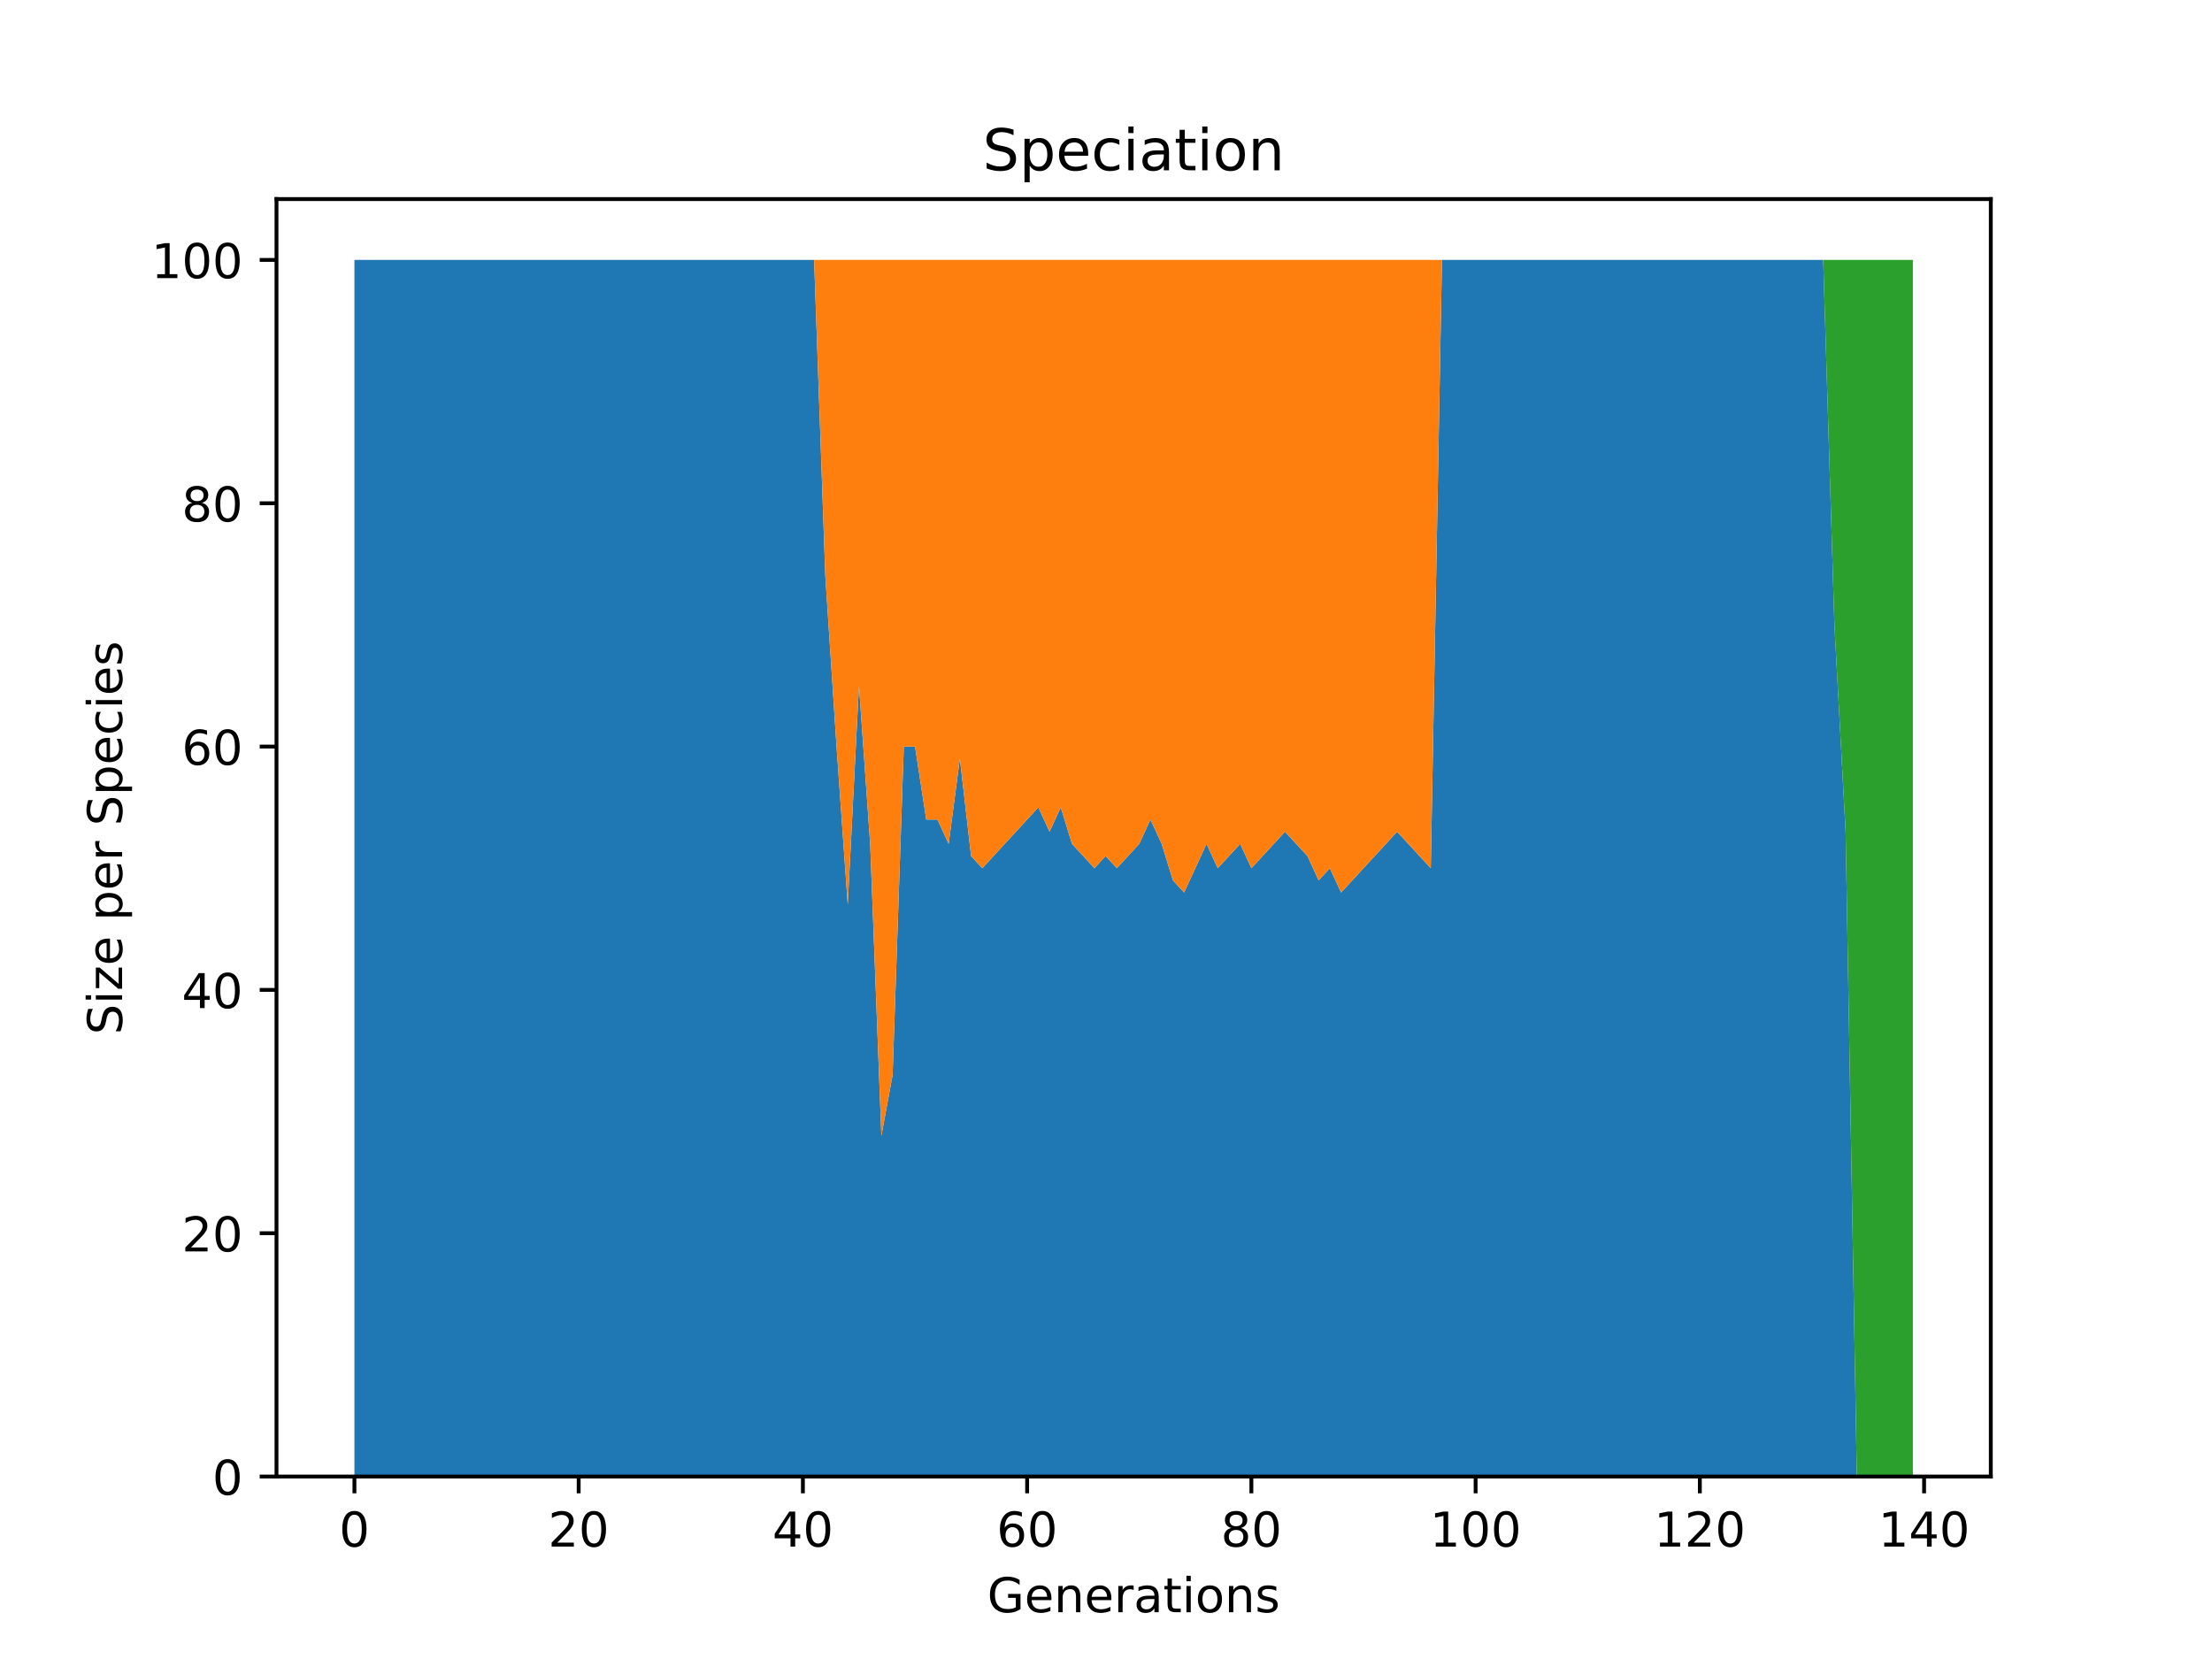 <?xml version="1.0" encoding="utf-8" standalone="no"?>
<!DOCTYPE svg PUBLIC "-//W3C//DTD SVG 1.1//EN"
  "http://www.w3.org/Graphics/SVG/1.1/DTD/svg11.dtd">
<!-- Created with matplotlib (https://matplotlib.org/) -->
<svg height="345.6pt" version="1.1" viewBox="0 0 460.8 345.6" width="460.8pt" xmlns="http://www.w3.org/2000/svg" xmlns:xlink="http://www.w3.org/1999/xlink">
 <defs>
  <style type="text/css">*{stroke-linecap:butt;stroke-linejoin:round;}</style>
 </defs>
 <g id="figure_1">
  <g id="patch_1">
   <path d="M 0 345.6 
L 460.8 345.6 
L 460.8 0 
L 0 0 
z
" style="fill:#ffffff;"/>
  </g>
  <g id="axes_1">
   <g id="patch_2">
    <path d="M 57.6 307.584 
L 414.72 307.584 
L 414.72 41.472 
L 57.6 41.472 
z
" style="fill:#ffffff;"/>
   </g>
   <g id="PolyCollection_1">
    <path clip-path="url(#pb168c8c540)" d="M 73.833 54.144 
L 73.833 307.584 
L 76.168 307.584 
L 78.504 307.584 
L 80.84 307.584 
L 83.175 307.584 
L 85.511 307.584 
L 87.847 307.584 
L 90.182 307.584 
L 92.518 307.584 
L 94.854 307.584 
L 97.189 307.584 
L 99.525 307.584 
L 101.86 307.584 
L 104.196 307.584 
L 106.532 307.584 
L 108.867 307.584 
L 111.203 307.584 
L 113.539 307.584 
L 115.874 307.584 
L 118.21 307.584 
L 120.546 307.584 
L 122.881 307.584 
L 125.217 307.584 
L 127.553 307.584 
L 129.888 307.584 
L 132.224 307.584 
L 134.559 307.584 
L 136.895 307.584 
L 139.231 307.584 
L 141.566 307.584 
L 143.902 307.584 
L 146.238 307.584 
L 148.573 307.584 
L 150.909 307.584 
L 153.245 307.584 
L 155.58 307.584 
L 157.916 307.584 
L 160.252 307.584 
L 162.587 307.584 
L 164.923 307.584 
L 167.258 307.584 
L 169.594 307.584 
L 171.93 307.584 
L 174.265 307.584 
L 176.601 307.584 
L 178.937 307.584 
L 181.272 307.584 
L 183.608 307.584 
L 185.944 307.584 
L 188.279 307.584 
L 190.615 307.584 
L 192.951 307.584 
L 195.286 307.584 
L 197.622 307.584 
L 199.958 307.584 
L 202.293 307.584 
L 204.629 307.584 
L 206.964 307.584 
L 209.3 307.584 
L 211.636 307.584 
L 213.971 307.584 
L 216.307 307.584 
L 218.643 307.584 
L 220.978 307.584 
L 223.314 307.584 
L 225.65 307.584 
L 227.985 307.584 
L 230.321 307.584 
L 232.657 307.584 
L 234.992 307.584 
L 237.328 307.584 
L 239.663 307.584 
L 241.999 307.584 
L 244.335 307.584 
L 246.67 307.584 
L 249.006 307.584 
L 251.342 307.584 
L 253.677 307.584 
L 256.013 307.584 
L 258.349 307.584 
L 260.684 307.584 
L 263.02 307.584 
L 265.356 307.584 
L 267.691 307.584 
L 270.027 307.584 
L 272.362 307.584 
L 274.698 307.584 
L 277.034 307.584 
L 279.369 307.584 
L 281.705 307.584 
L 284.041 307.584 
L 286.376 307.584 
L 288.712 307.584 
L 291.048 307.584 
L 293.383 307.584 
L 295.719 307.584 
L 298.055 307.584 
L 300.39 307.584 
L 302.726 307.584 
L 305.062 307.584 
L 307.397 307.584 
L 309.733 307.584 
L 312.068 307.584 
L 314.404 307.584 
L 316.74 307.584 
L 319.075 307.584 
L 321.411 307.584 
L 323.747 307.584 
L 326.082 307.584 
L 328.418 307.584 
L 330.754 307.584 
L 333.089 307.584 
L 335.425 307.584 
L 337.761 307.584 
L 340.096 307.584 
L 342.432 307.584 
L 344.767 307.584 
L 347.103 307.584 
L 349.439 307.584 
L 351.774 307.584 
L 354.11 307.584 
L 356.446 307.584 
L 358.781 307.584 
L 361.117 307.584 
L 363.453 307.584 
L 365.788 307.584 
L 368.124 307.584 
L 370.46 307.584 
L 372.795 307.584 
L 375.131 307.584 
L 377.466 307.584 
L 379.802 307.584 
L 382.138 307.584 
L 384.473 307.584 
L 386.809 307.584 
L 389.145 307.584 
L 391.48 307.584 
L 393.816 307.584 
L 396.152 307.584 
L 398.487 307.584 
L 398.487 307.584 
L 398.487 307.584 
L 396.152 307.584 
L 393.816 307.584 
L 391.48 307.584 
L 389.145 307.584 
L 386.809 307.584 
L 384.473 173.261 
L 382.138 130.176 
L 379.802 54.144 
L 377.466 54.144 
L 375.131 54.144 
L 372.795 54.144 
L 370.46 54.144 
L 368.124 54.144 
L 365.788 54.144 
L 363.453 54.144 
L 361.117 54.144 
L 358.781 54.144 
L 356.446 54.144 
L 354.11 54.144 
L 351.774 54.144 
L 349.439 54.144 
L 347.103 54.144 
L 344.767 54.144 
L 342.432 54.144 
L 340.096 54.144 
L 337.761 54.144 
L 335.425 54.144 
L 333.089 54.144 
L 330.754 54.144 
L 328.418 54.144 
L 326.082 54.144 
L 323.747 54.144 
L 321.411 54.144 
L 319.075 54.144 
L 316.74 54.144 
L 314.404 54.144 
L 312.068 54.144 
L 309.733 54.144 
L 307.397 54.144 
L 305.062 54.144 
L 302.726 54.144 
L 300.39 54.144 
L 298.055 180.864 
L 295.719 178.33 
L 293.383 175.795 
L 291.048 173.261 
L 288.712 175.795 
L 286.376 178.33 
L 284.041 180.864 
L 281.705 183.398 
L 279.369 185.933 
L 277.034 180.864 
L 274.698 183.398 
L 272.362 178.33 
L 270.027 175.795 
L 267.691 173.261 
L 265.356 175.795 
L 263.02 178.33 
L 260.684 180.864 
L 258.349 175.795 
L 256.013 178.33 
L 253.677 180.864 
L 251.342 175.795 
L 249.006 180.864 
L 246.67 185.933 
L 244.335 183.398 
L 241.999 175.795 
L 239.663 170.726 
L 237.328 175.795 
L 234.992 178.33 
L 232.657 180.864 
L 230.321 178.33 
L 227.985 180.864 
L 225.65 178.33 
L 223.314 175.795 
L 220.978 168.192 
L 218.643 173.261 
L 216.307 168.192 
L 213.971 170.726 
L 211.636 173.261 
L 209.3 175.795 
L 206.964 178.33 
L 204.629 180.864 
L 202.293 178.33 
L 199.958 158.054 
L 197.622 175.795 
L 195.286 170.726 
L 192.951 170.726 
L 190.615 155.52 
L 188.279 155.52 
L 185.944 223.949 
L 183.608 236.621 
L 181.272 175.795 
L 178.937 142.848 
L 176.601 188.467 
L 174.265 155.52 
L 171.93 120.038 
L 169.594 54.144 
L 167.258 54.144 
L 164.923 54.144 
L 162.587 54.144 
L 160.252 54.144 
L 157.916 54.144 
L 155.58 54.144 
L 153.245 54.144 
L 150.909 54.144 
L 148.573 54.144 
L 146.238 54.144 
L 143.902 54.144 
L 141.566 54.144 
L 139.231 54.144 
L 136.895 54.144 
L 134.559 54.144 
L 132.224 54.144 
L 129.888 54.144 
L 127.553 54.144 
L 125.217 54.144 
L 122.881 54.144 
L 120.546 54.144 
L 118.21 54.144 
L 115.874 54.144 
L 113.539 54.144 
L 111.203 54.144 
L 108.867 54.144 
L 106.532 54.144 
L 104.196 54.144 
L 101.86 54.144 
L 99.525 54.144 
L 97.189 54.144 
L 94.854 54.144 
L 92.518 54.144 
L 90.182 54.144 
L 87.847 54.144 
L 85.511 54.144 
L 83.175 54.144 
L 80.84 54.144 
L 78.504 54.144 
L 76.168 54.144 
L 73.833 54.144 
z
" style="fill:#1f77b4;"/>
   </g>
   <g id="PolyCollection_2">
    <path clip-path="url(#pb168c8c540)" d="M 73.833 54.144 
L 73.833 54.144 
L 76.168 54.144 
L 78.504 54.144 
L 80.84 54.144 
L 83.175 54.144 
L 85.511 54.144 
L 87.847 54.144 
L 90.182 54.144 
L 92.518 54.144 
L 94.854 54.144 
L 97.189 54.144 
L 99.525 54.144 
L 101.86 54.144 
L 104.196 54.144 
L 106.532 54.144 
L 108.867 54.144 
L 111.203 54.144 
L 113.539 54.144 
L 115.874 54.144 
L 118.21 54.144 
L 120.546 54.144 
L 122.881 54.144 
L 125.217 54.144 
L 127.553 54.144 
L 129.888 54.144 
L 132.224 54.144 
L 134.559 54.144 
L 136.895 54.144 
L 139.231 54.144 
L 141.566 54.144 
L 143.902 54.144 
L 146.238 54.144 
L 148.573 54.144 
L 150.909 54.144 
L 153.245 54.144 
L 155.58 54.144 
L 157.916 54.144 
L 160.252 54.144 
L 162.587 54.144 
L 164.923 54.144 
L 167.258 54.144 
L 169.594 54.144 
L 171.93 120.038 
L 174.265 155.52 
L 176.601 188.467 
L 178.937 142.848 
L 181.272 175.795 
L 183.608 236.621 
L 185.944 223.949 
L 188.279 155.52 
L 190.615 155.52 
L 192.951 170.726 
L 195.286 170.726 
L 197.622 175.795 
L 199.958 158.054 
L 202.293 178.33 
L 204.629 180.864 
L 206.964 178.33 
L 209.3 175.795 
L 211.636 173.261 
L 213.971 170.726 
L 216.307 168.192 
L 218.643 173.261 
L 220.978 168.192 
L 223.314 175.795 
L 225.65 178.33 
L 227.985 180.864 
L 230.321 178.33 
L 232.657 180.864 
L 234.992 178.33 
L 237.328 175.795 
L 239.663 170.726 
L 241.999 175.795 
L 244.335 183.398 
L 246.67 185.933 
L 249.006 180.864 
L 251.342 175.795 
L 253.677 180.864 
L 256.013 178.33 
L 258.349 175.795 
L 260.684 180.864 
L 263.02 178.33 
L 265.356 175.795 
L 267.691 173.261 
L 270.027 175.795 
L 272.362 178.33 
L 274.698 183.398 
L 277.034 180.864 
L 279.369 185.933 
L 281.705 183.398 
L 284.041 180.864 
L 286.376 178.33 
L 288.712 175.795 
L 291.048 173.261 
L 293.383 175.795 
L 295.719 178.33 
L 298.055 180.864 
L 300.39 54.144 
L 302.726 54.144 
L 305.062 54.144 
L 307.397 54.144 
L 309.733 54.144 
L 312.068 54.144 
L 314.404 54.144 
L 316.74 54.144 
L 319.075 54.144 
L 321.411 54.144 
L 323.747 54.144 
L 326.082 54.144 
L 328.418 54.144 
L 330.754 54.144 
L 333.089 54.144 
L 335.425 54.144 
L 337.761 54.144 
L 340.096 54.144 
L 342.432 54.144 
L 344.767 54.144 
L 347.103 54.144 
L 349.439 54.144 
L 351.774 54.144 
L 354.11 54.144 
L 356.446 54.144 
L 358.781 54.144 
L 361.117 54.144 
L 363.453 54.144 
L 365.788 54.144 
L 368.124 54.144 
L 370.46 54.144 
L 372.795 54.144 
L 375.131 54.144 
L 377.466 54.144 
L 379.802 54.144 
L 382.138 130.176 
L 384.473 173.261 
L 386.809 307.584 
L 389.145 307.584 
L 391.48 307.584 
L 393.816 307.584 
L 396.152 307.584 
L 398.487 307.584 
L 398.487 307.584 
L 398.487 307.584 
L 396.152 307.584 
L 393.816 307.584 
L 391.48 307.584 
L 389.145 307.584 
L 386.809 307.584 
L 384.473 173.261 
L 382.138 130.176 
L 379.802 54.144 
L 377.466 54.144 
L 375.131 54.144 
L 372.795 54.144 
L 370.46 54.144 
L 368.124 54.144 
L 365.788 54.144 
L 363.453 54.144 
L 361.117 54.144 
L 358.781 54.144 
L 356.446 54.144 
L 354.11 54.144 
L 351.774 54.144 
L 349.439 54.144 
L 347.103 54.144 
L 344.767 54.144 
L 342.432 54.144 
L 340.096 54.144 
L 337.761 54.144 
L 335.425 54.144 
L 333.089 54.144 
L 330.754 54.144 
L 328.418 54.144 
L 326.082 54.144 
L 323.747 54.144 
L 321.411 54.144 
L 319.075 54.144 
L 316.74 54.144 
L 314.404 54.144 
L 312.068 54.144 
L 309.733 54.144 
L 307.397 54.144 
L 305.062 54.144 
L 302.726 54.144 
L 300.39 54.144 
L 298.055 54.144 
L 295.719 54.144 
L 293.383 54.144 
L 291.048 54.144 
L 288.712 54.144 
L 286.376 54.144 
L 284.041 54.144 
L 281.705 54.144 
L 279.369 54.144 
L 277.034 54.144 
L 274.698 54.144 
L 272.362 54.144 
L 270.027 54.144 
L 267.691 54.144 
L 265.356 54.144 
L 263.02 54.144 
L 260.684 54.144 
L 258.349 54.144 
L 256.013 54.144 
L 253.677 54.144 
L 251.342 54.144 
L 249.006 54.144 
L 246.67 54.144 
L 244.335 54.144 
L 241.999 54.144 
L 239.663 54.144 
L 237.328 54.144 
L 234.992 54.144 
L 232.657 54.144 
L 230.321 54.144 
L 227.985 54.144 
L 225.65 54.144 
L 223.314 54.144 
L 220.978 54.144 
L 218.643 54.144 
L 216.307 54.144 
L 213.971 54.144 
L 211.636 54.144 
L 209.3 54.144 
L 206.964 54.144 
L 204.629 54.144 
L 202.293 54.144 
L 199.958 54.144 
L 197.622 54.144 
L 195.286 54.144 
L 192.951 54.144 
L 190.615 54.144 
L 188.279 54.144 
L 185.944 54.144 
L 183.608 54.144 
L 181.272 54.144 
L 178.937 54.144 
L 176.601 54.144 
L 174.265 54.144 
L 171.93 54.144 
L 169.594 54.144 
L 167.258 54.144 
L 164.923 54.144 
L 162.587 54.144 
L 160.252 54.144 
L 157.916 54.144 
L 155.58 54.144 
L 153.245 54.144 
L 150.909 54.144 
L 148.573 54.144 
L 146.238 54.144 
L 143.902 54.144 
L 141.566 54.144 
L 139.231 54.144 
L 136.895 54.144 
L 134.559 54.144 
L 132.224 54.144 
L 129.888 54.144 
L 127.553 54.144 
L 125.217 54.144 
L 122.881 54.144 
L 120.546 54.144 
L 118.21 54.144 
L 115.874 54.144 
L 113.539 54.144 
L 111.203 54.144 
L 108.867 54.144 
L 106.532 54.144 
L 104.196 54.144 
L 101.86 54.144 
L 99.525 54.144 
L 97.189 54.144 
L 94.854 54.144 
L 92.518 54.144 
L 90.182 54.144 
L 87.847 54.144 
L 85.511 54.144 
L 83.175 54.144 
L 80.84 54.144 
L 78.504 54.144 
L 76.168 54.144 
L 73.833 54.144 
z
" style="fill:#ff7f0e;"/>
   </g>
   <g id="PolyCollection_3">
    <path clip-path="url(#pb168c8c540)" d="M 73.833 54.144 
L 73.833 54.144 
L 76.168 54.144 
L 78.504 54.144 
L 80.84 54.144 
L 83.175 54.144 
L 85.511 54.144 
L 87.847 54.144 
L 90.182 54.144 
L 92.518 54.144 
L 94.854 54.144 
L 97.189 54.144 
L 99.525 54.144 
L 101.86 54.144 
L 104.196 54.144 
L 106.532 54.144 
L 108.867 54.144 
L 111.203 54.144 
L 113.539 54.144 
L 115.874 54.144 
L 118.21 54.144 
L 120.546 54.144 
L 122.881 54.144 
L 125.217 54.144 
L 127.553 54.144 
L 129.888 54.144 
L 132.224 54.144 
L 134.559 54.144 
L 136.895 54.144 
L 139.231 54.144 
L 141.566 54.144 
L 143.902 54.144 
L 146.238 54.144 
L 148.573 54.144 
L 150.909 54.144 
L 153.245 54.144 
L 155.58 54.144 
L 157.916 54.144 
L 160.252 54.144 
L 162.587 54.144 
L 164.923 54.144 
L 167.258 54.144 
L 169.594 54.144 
L 171.93 54.144 
L 174.265 54.144 
L 176.601 54.144 
L 178.937 54.144 
L 181.272 54.144 
L 183.608 54.144 
L 185.944 54.144 
L 188.279 54.144 
L 190.615 54.144 
L 192.951 54.144 
L 195.286 54.144 
L 197.622 54.144 
L 199.958 54.144 
L 202.293 54.144 
L 204.629 54.144 
L 206.964 54.144 
L 209.3 54.144 
L 211.636 54.144 
L 213.971 54.144 
L 216.307 54.144 
L 218.643 54.144 
L 220.978 54.144 
L 223.314 54.144 
L 225.65 54.144 
L 227.985 54.144 
L 230.321 54.144 
L 232.657 54.144 
L 234.992 54.144 
L 237.328 54.144 
L 239.663 54.144 
L 241.999 54.144 
L 244.335 54.144 
L 246.67 54.144 
L 249.006 54.144 
L 251.342 54.144 
L 253.677 54.144 
L 256.013 54.144 
L 258.349 54.144 
L 260.684 54.144 
L 263.02 54.144 
L 265.356 54.144 
L 267.691 54.144 
L 270.027 54.144 
L 272.362 54.144 
L 274.698 54.144 
L 277.034 54.144 
L 279.369 54.144 
L 281.705 54.144 
L 284.041 54.144 
L 286.376 54.144 
L 288.712 54.144 
L 291.048 54.144 
L 293.383 54.144 
L 295.719 54.144 
L 298.055 54.144 
L 300.39 54.144 
L 302.726 54.144 
L 305.062 54.144 
L 307.397 54.144 
L 309.733 54.144 
L 312.068 54.144 
L 314.404 54.144 
L 316.74 54.144 
L 319.075 54.144 
L 321.411 54.144 
L 323.747 54.144 
L 326.082 54.144 
L 328.418 54.144 
L 330.754 54.144 
L 333.089 54.144 
L 335.425 54.144 
L 337.761 54.144 
L 340.096 54.144 
L 342.432 54.144 
L 344.767 54.144 
L 347.103 54.144 
L 349.439 54.144 
L 351.774 54.144 
L 354.11 54.144 
L 356.446 54.144 
L 358.781 54.144 
L 361.117 54.144 
L 363.453 54.144 
L 365.788 54.144 
L 368.124 54.144 
L 370.46 54.144 
L 372.795 54.144 
L 375.131 54.144 
L 377.466 54.144 
L 379.802 54.144 
L 382.138 130.176 
L 384.473 173.261 
L 386.809 307.584 
L 389.145 307.584 
L 391.48 307.584 
L 393.816 307.584 
L 396.152 307.584 
L 398.487 307.584 
L 398.487 54.144 
L 398.487 54.144 
L 396.152 54.144 
L 393.816 54.144 
L 391.48 54.144 
L 389.145 54.144 
L 386.809 54.144 
L 384.473 54.144 
L 382.138 54.144 
L 379.802 54.144 
L 377.466 54.144 
L 375.131 54.144 
L 372.795 54.144 
L 370.46 54.144 
L 368.124 54.144 
L 365.788 54.144 
L 363.453 54.144 
L 361.117 54.144 
L 358.781 54.144 
L 356.446 54.144 
L 354.11 54.144 
L 351.774 54.144 
L 349.439 54.144 
L 347.103 54.144 
L 344.767 54.144 
L 342.432 54.144 
L 340.096 54.144 
L 337.761 54.144 
L 335.425 54.144 
L 333.089 54.144 
L 330.754 54.144 
L 328.418 54.144 
L 326.082 54.144 
L 323.747 54.144 
L 321.411 54.144 
L 319.075 54.144 
L 316.74 54.144 
L 314.404 54.144 
L 312.068 54.144 
L 309.733 54.144 
L 307.397 54.144 
L 305.062 54.144 
L 302.726 54.144 
L 300.39 54.144 
L 298.055 54.144 
L 295.719 54.144 
L 293.383 54.144 
L 291.048 54.144 
L 288.712 54.144 
L 286.376 54.144 
L 284.041 54.144 
L 281.705 54.144 
L 279.369 54.144 
L 277.034 54.144 
L 274.698 54.144 
L 272.362 54.144 
L 270.027 54.144 
L 267.691 54.144 
L 265.356 54.144 
L 263.02 54.144 
L 260.684 54.144 
L 258.349 54.144 
L 256.013 54.144 
L 253.677 54.144 
L 251.342 54.144 
L 249.006 54.144 
L 246.67 54.144 
L 244.335 54.144 
L 241.999 54.144 
L 239.663 54.144 
L 237.328 54.144 
L 234.992 54.144 
L 232.657 54.144 
L 230.321 54.144 
L 227.985 54.144 
L 225.65 54.144 
L 223.314 54.144 
L 220.978 54.144 
L 218.643 54.144 
L 216.307 54.144 
L 213.971 54.144 
L 211.636 54.144 
L 209.3 54.144 
L 206.964 54.144 
L 204.629 54.144 
L 202.293 54.144 
L 199.958 54.144 
L 197.622 54.144 
L 195.286 54.144 
L 192.951 54.144 
L 190.615 54.144 
L 188.279 54.144 
L 185.944 54.144 
L 183.608 54.144 
L 181.272 54.144 
L 178.937 54.144 
L 176.601 54.144 
L 174.265 54.144 
L 171.93 54.144 
L 169.594 54.144 
L 167.258 54.144 
L 164.923 54.144 
L 162.587 54.144 
L 160.252 54.144 
L 157.916 54.144 
L 155.58 54.144 
L 153.245 54.144 
L 150.909 54.144 
L 148.573 54.144 
L 146.238 54.144 
L 143.902 54.144 
L 141.566 54.144 
L 139.231 54.144 
L 136.895 54.144 
L 134.559 54.144 
L 132.224 54.144 
L 129.888 54.144 
L 127.553 54.144 
L 125.217 54.144 
L 122.881 54.144 
L 120.546 54.144 
L 118.21 54.144 
L 115.874 54.144 
L 113.539 54.144 
L 111.203 54.144 
L 108.867 54.144 
L 106.532 54.144 
L 104.196 54.144 
L 101.86 54.144 
L 99.525 54.144 
L 97.189 54.144 
L 94.854 54.144 
L 92.518 54.144 
L 90.182 54.144 
L 87.847 54.144 
L 85.511 54.144 
L 83.175 54.144 
L 80.84 54.144 
L 78.504 54.144 
L 76.168 54.144 
L 73.833 54.144 
z
" style="fill:#2ca02c;"/>
   </g>
   <g id="matplotlib.axis_1">
    <g id="xtick_1">
     <g id="line2d_1">
      <defs>
       <path d="M 0 0 
L 0 3.5 
" id="m45013f054e" style="stroke:#000000;stroke-width:0.8;"/>
      </defs>
      <g>
       <use style="stroke:#000000;stroke-width:0.8;" x="73.833" xlink:href="#m45013f054e" y="307.584"/>
      </g>
     </g>
     <g id="text_1">
      <!-- 0 -->
      <g transform="translate(70.651 322.182)scale(0.1 -0.1)">
       <defs>
        <path d="M 31.781 66.406 
Q 24.172 66.406 20.328 58.906 
Q 16.5 51.422 16.5 36.375 
Q 16.5 21.391 20.328 13.891 
Q 24.172 6.391 31.781 6.391 
Q 39.453 6.391 43.281 13.891 
Q 47.125 21.391 47.125 36.375 
Q 47.125 51.422 43.281 58.906 
Q 39.453 66.406 31.781 66.406 
z
M 31.781 74.219 
Q 44.047 74.219 50.516 64.516 
Q 56.984 54.828 56.984 36.375 
Q 56.984 17.969 50.516 8.266 
Q 44.047 -1.422 31.781 -1.422 
Q 19.531 -1.422 13.062 8.266 
Q 6.594 17.969 6.594 36.375 
Q 6.594 54.828 13.062 64.516 
Q 19.531 74.219 31.781 74.219 
z
" id="DejaVuSans-48"/>
       </defs>
       <use xlink:href="#DejaVuSans-48"/>
      </g>
     </g>
    </g>
    <g id="xtick_2">
     <g id="line2d_2">
      <g>
       <use style="stroke:#000000;stroke-width:0.8;" x="120.546" xlink:href="#m45013f054e" y="307.584"/>
      </g>
     </g>
     <g id="text_2">
      <!-- 20 -->
      <g transform="translate(114.183 322.182)scale(0.1 -0.1)">
       <defs>
        <path d="M 19.188 8.297 
L 53.609 8.297 
L 53.609 0 
L 7.328 0 
L 7.328 8.297 
Q 12.938 14.109 22.625 23.891 
Q 32.328 33.688 34.812 36.531 
Q 39.547 41.844 41.422 45.531 
Q 43.312 49.219 43.312 52.781 
Q 43.312 58.594 39.234 62.25 
Q 35.156 65.922 28.609 65.922 
Q 23.969 65.922 18.812 64.312 
Q 13.672 62.703 7.812 59.422 
L 7.812 69.391 
Q 13.766 71.781 18.938 73 
Q 24.125 74.219 28.422 74.219 
Q 39.75 74.219 46.484 68.547 
Q 53.219 62.891 53.219 53.422 
Q 53.219 48.922 51.531 44.891 
Q 49.859 40.875 45.406 35.406 
Q 44.188 33.984 37.641 27.219 
Q 31.109 20.453 19.188 8.297 
z
" id="DejaVuSans-50"/>
       </defs>
       <use xlink:href="#DejaVuSans-50"/>
       <use x="63.623" xlink:href="#DejaVuSans-48"/>
      </g>
     </g>
    </g>
    <g id="xtick_3">
     <g id="line2d_3">
      <g>
       <use style="stroke:#000000;stroke-width:0.8;" x="167.258" xlink:href="#m45013f054e" y="307.584"/>
      </g>
     </g>
     <g id="text_3">
      <!-- 40 -->
      <g transform="translate(160.896 322.182)scale(0.1 -0.1)">
       <defs>
        <path d="M 37.797 64.312 
L 12.891 25.391 
L 37.797 25.391 
z
M 35.203 72.906 
L 47.609 72.906 
L 47.609 25.391 
L 58.016 25.391 
L 58.016 17.188 
L 47.609 17.188 
L 47.609 0 
L 37.797 0 
L 37.797 17.188 
L 4.891 17.188 
L 4.891 26.703 
z
" id="DejaVuSans-52"/>
       </defs>
       <use xlink:href="#DejaVuSans-52"/>
       <use x="63.623" xlink:href="#DejaVuSans-48"/>
      </g>
     </g>
    </g>
    <g id="xtick_4">
     <g id="line2d_4">
      <g>
       <use style="stroke:#000000;stroke-width:0.8;" x="213.971" xlink:href="#m45013f054e" y="307.584"/>
      </g>
     </g>
     <g id="text_4">
      <!-- 60 -->
      <g transform="translate(207.609 322.182)scale(0.1 -0.1)">
       <defs>
        <path d="M 33.016 40.375 
Q 26.375 40.375 22.484 35.828 
Q 18.609 31.297 18.609 23.391 
Q 18.609 15.531 22.484 10.953 
Q 26.375 6.391 33.016 6.391 
Q 39.656 6.391 43.531 10.953 
Q 47.406 15.531 47.406 23.391 
Q 47.406 31.297 43.531 35.828 
Q 39.656 40.375 33.016 40.375 
z
M 52.594 71.297 
L 52.594 62.312 
Q 48.875 64.062 45.094 64.984 
Q 41.312 65.922 37.594 65.922 
Q 27.828 65.922 22.672 59.328 
Q 17.531 52.734 16.797 39.406 
Q 19.672 43.656 24.016 45.922 
Q 28.375 48.188 33.594 48.188 
Q 44.578 48.188 50.953 41.516 
Q 57.328 34.859 57.328 23.391 
Q 57.328 12.156 50.688 5.359 
Q 44.047 -1.422 33.016 -1.422 
Q 20.359 -1.422 13.672 8.266 
Q 6.984 17.969 6.984 36.375 
Q 6.984 53.656 15.188 63.938 
Q 23.391 74.219 37.203 74.219 
Q 40.922 74.219 44.703 73.484 
Q 48.484 72.75 52.594 71.297 
z
" id="DejaVuSans-54"/>
       </defs>
       <use xlink:href="#DejaVuSans-54"/>
       <use x="63.623" xlink:href="#DejaVuSans-48"/>
      </g>
     </g>
    </g>
    <g id="xtick_5">
     <g id="line2d_5">
      <g>
       <use style="stroke:#000000;stroke-width:0.8;" x="260.684" xlink:href="#m45013f054e" y="307.584"/>
      </g>
     </g>
     <g id="text_5">
      <!-- 80 -->
      <g transform="translate(254.322 322.182)scale(0.1 -0.1)">
       <defs>
        <path d="M 31.781 34.625 
Q 24.75 34.625 20.719 30.859 
Q 16.703 27.094 16.703 20.516 
Q 16.703 13.922 20.719 10.156 
Q 24.75 6.391 31.781 6.391 
Q 38.812 6.391 42.859 10.172 
Q 46.922 13.969 46.922 20.516 
Q 46.922 27.094 42.891 30.859 
Q 38.875 34.625 31.781 34.625 
z
M 21.922 38.812 
Q 15.578 40.375 12.031 44.719 
Q 8.5 49.078 8.5 55.328 
Q 8.5 64.062 14.719 69.141 
Q 20.953 74.219 31.781 74.219 
Q 42.672 74.219 48.875 69.141 
Q 55.078 64.062 55.078 55.328 
Q 55.078 49.078 51.531 44.719 
Q 48 40.375 41.703 38.812 
Q 48.828 37.156 52.797 32.312 
Q 56.781 27.484 56.781 20.516 
Q 56.781 9.906 50.312 4.234 
Q 43.844 -1.422 31.781 -1.422 
Q 19.734 -1.422 13.25 4.234 
Q 6.781 9.906 6.781 20.516 
Q 6.781 27.484 10.781 32.312 
Q 14.797 37.156 21.922 38.812 
z
M 18.312 54.391 
Q 18.312 48.734 21.844 45.562 
Q 25.391 42.391 31.781 42.391 
Q 38.141 42.391 41.719 45.562 
Q 45.312 48.734 45.312 54.391 
Q 45.312 60.062 41.719 63.234 
Q 38.141 66.406 31.781 66.406 
Q 25.391 66.406 21.844 63.234 
Q 18.312 60.062 18.312 54.391 
z
" id="DejaVuSans-56"/>
       </defs>
       <use xlink:href="#DejaVuSans-56"/>
       <use x="63.623" xlink:href="#DejaVuSans-48"/>
      </g>
     </g>
    </g>
    <g id="xtick_6">
     <g id="line2d_6">
      <g>
       <use style="stroke:#000000;stroke-width:0.8;" x="307.397" xlink:href="#m45013f054e" y="307.584"/>
      </g>
     </g>
     <g id="text_6">
      <!-- 100 -->
      <g transform="translate(297.853 322.182)scale(0.1 -0.1)">
       <defs>
        <path d="M 12.406 8.297 
L 28.516 8.297 
L 28.516 63.922 
L 10.984 60.406 
L 10.984 69.391 
L 28.422 72.906 
L 38.281 72.906 
L 38.281 8.297 
L 54.391 8.297 
L 54.391 0 
L 12.406 0 
z
" id="DejaVuSans-49"/>
       </defs>
       <use xlink:href="#DejaVuSans-49"/>
       <use x="63.623" xlink:href="#DejaVuSans-48"/>
       <use x="127.246" xlink:href="#DejaVuSans-48"/>
      </g>
     </g>
    </g>
    <g id="xtick_7">
     <g id="line2d_7">
      <g>
       <use style="stroke:#000000;stroke-width:0.8;" x="354.11" xlink:href="#m45013f054e" y="307.584"/>
      </g>
     </g>
     <g id="text_7">
      <!-- 120 -->
      <g transform="translate(344.566 322.182)scale(0.1 -0.1)">
       <use xlink:href="#DejaVuSans-49"/>
       <use x="63.623" xlink:href="#DejaVuSans-50"/>
       <use x="127.246" xlink:href="#DejaVuSans-48"/>
      </g>
     </g>
    </g>
    <g id="xtick_8">
     <g id="line2d_8">
      <g>
       <use style="stroke:#000000;stroke-width:0.8;" x="400.823" xlink:href="#m45013f054e" y="307.584"/>
      </g>
     </g>
     <g id="text_8">
      <!-- 140 -->
      <g transform="translate(391.279 322.182)scale(0.1 -0.1)">
       <use xlink:href="#DejaVuSans-49"/>
       <use x="63.623" xlink:href="#DejaVuSans-52"/>
       <use x="127.246" xlink:href="#DejaVuSans-48"/>
      </g>
     </g>
    </g>
    <g id="text_9">
     <!-- Generations -->
     <g transform="translate(205.662 335.861)scale(0.1 -0.1)">
      <defs>
       <path d="M 59.516 10.406 
L 59.516 29.984 
L 43.406 29.984 
L 43.406 38.094 
L 69.281 38.094 
L 69.281 6.781 
Q 63.578 2.734 56.688 0.656 
Q 49.812 -1.422 42 -1.422 
Q 24.906 -1.422 15.25 8.562 
Q 5.609 18.562 5.609 36.375 
Q 5.609 54.25 15.25 64.234 
Q 24.906 74.219 42 74.219 
Q 49.125 74.219 55.547 72.453 
Q 61.969 70.703 67.391 67.281 
L 67.391 56.781 
Q 61.922 61.422 55.766 63.766 
Q 49.609 66.109 42.828 66.109 
Q 29.438 66.109 22.719 58.641 
Q 16.016 51.172 16.016 36.375 
Q 16.016 21.625 22.719 14.156 
Q 29.438 6.688 42.828 6.688 
Q 48.047 6.688 52.141 7.594 
Q 56.25 8.5 59.516 10.406 
z
" id="DejaVuSans-71"/>
       <path d="M 56.203 29.594 
L 56.203 25.203 
L 14.891 25.203 
Q 15.484 15.922 20.484 11.062 
Q 25.484 6.203 34.422 6.203 
Q 39.594 6.203 44.453 7.469 
Q 49.312 8.734 54.109 11.281 
L 54.109 2.781 
Q 49.266 0.734 44.188 -0.344 
Q 39.109 -1.422 33.891 -1.422 
Q 20.797 -1.422 13.156 6.188 
Q 5.516 13.812 5.516 26.812 
Q 5.516 40.234 12.766 48.109 
Q 20.016 56 32.328 56 
Q 43.359 56 49.781 48.891 
Q 56.203 41.797 56.203 29.594 
z
M 47.219 32.234 
Q 47.125 39.594 43.094 43.984 
Q 39.062 48.391 32.422 48.391 
Q 24.906 48.391 20.391 44.141 
Q 15.875 39.891 15.188 32.172 
z
" id="DejaVuSans-101"/>
       <path d="M 54.891 33.016 
L 54.891 0 
L 45.906 0 
L 45.906 32.719 
Q 45.906 40.484 42.875 44.328 
Q 39.844 48.188 33.797 48.188 
Q 26.516 48.188 22.312 43.547 
Q 18.109 38.922 18.109 30.906 
L 18.109 0 
L 9.078 0 
L 9.078 54.688 
L 18.109 54.688 
L 18.109 46.188 
Q 21.344 51.125 25.703 53.562 
Q 30.078 56 35.797 56 
Q 45.219 56 50.047 50.172 
Q 54.891 44.344 54.891 33.016 
z
" id="DejaVuSans-110"/>
       <path d="M 41.109 46.297 
Q 39.594 47.172 37.812 47.578 
Q 36.031 48 33.891 48 
Q 26.266 48 22.188 43.047 
Q 18.109 38.094 18.109 28.812 
L 18.109 0 
L 9.078 0 
L 9.078 54.688 
L 18.109 54.688 
L 18.109 46.188 
Q 20.953 51.172 25.484 53.578 
Q 30.031 56 36.531 56 
Q 37.453 56 38.578 55.875 
Q 39.703 55.766 41.062 55.516 
z
" id="DejaVuSans-114"/>
       <path d="M 34.281 27.484 
Q 23.391 27.484 19.188 25 
Q 14.984 22.516 14.984 16.5 
Q 14.984 11.719 18.141 8.906 
Q 21.297 6.109 26.703 6.109 
Q 34.188 6.109 38.703 11.406 
Q 43.219 16.703 43.219 25.484 
L 43.219 27.484 
z
M 52.203 31.203 
L 52.203 0 
L 43.219 0 
L 43.219 8.297 
Q 40.141 3.328 35.547 0.953 
Q 30.953 -1.422 24.312 -1.422 
Q 15.922 -1.422 10.953 3.297 
Q 6 8.016 6 15.922 
Q 6 25.141 12.172 29.828 
Q 18.359 34.516 30.609 34.516 
L 43.219 34.516 
L 43.219 35.406 
Q 43.219 41.609 39.141 45 
Q 35.062 48.391 27.688 48.391 
Q 23 48.391 18.547 47.266 
Q 14.109 46.141 10.016 43.891 
L 10.016 52.203 
Q 14.938 54.109 19.578 55.047 
Q 24.219 56 28.609 56 
Q 40.484 56 46.344 49.844 
Q 52.203 43.703 52.203 31.203 
z
" id="DejaVuSans-97"/>
       <path d="M 18.312 70.219 
L 18.312 54.688 
L 36.812 54.688 
L 36.812 47.703 
L 18.312 47.703 
L 18.312 18.016 
Q 18.312 11.328 20.141 9.422 
Q 21.969 7.516 27.594 7.516 
L 36.812 7.516 
L 36.812 0 
L 27.594 0 
Q 17.188 0 13.234 3.875 
Q 9.281 7.766 9.281 18.016 
L 9.281 47.703 
L 2.688 47.703 
L 2.688 54.688 
L 9.281 54.688 
L 9.281 70.219 
z
" id="DejaVuSans-116"/>
       <path d="M 9.422 54.688 
L 18.406 54.688 
L 18.406 0 
L 9.422 0 
z
M 9.422 75.984 
L 18.406 75.984 
L 18.406 64.594 
L 9.422 64.594 
z
" id="DejaVuSans-105"/>
       <path d="M 30.609 48.391 
Q 23.391 48.391 19.188 42.75 
Q 14.984 37.109 14.984 27.297 
Q 14.984 17.484 19.156 11.844 
Q 23.344 6.203 30.609 6.203 
Q 37.797 6.203 41.984 11.859 
Q 46.188 17.531 46.188 27.297 
Q 46.188 37.016 41.984 42.703 
Q 37.797 48.391 30.609 48.391 
z
M 30.609 56 
Q 42.328 56 49.016 48.375 
Q 55.719 40.766 55.719 27.297 
Q 55.719 13.875 49.016 6.219 
Q 42.328 -1.422 30.609 -1.422 
Q 18.844 -1.422 12.172 6.219 
Q 5.516 13.875 5.516 27.297 
Q 5.516 40.766 12.172 48.375 
Q 18.844 56 30.609 56 
z
" id="DejaVuSans-111"/>
       <path d="M 44.281 53.078 
L 44.281 44.578 
Q 40.484 46.531 36.375 47.5 
Q 32.281 48.484 27.875 48.484 
Q 21.188 48.484 17.844 46.438 
Q 14.5 44.391 14.5 40.281 
Q 14.5 37.156 16.891 35.375 
Q 19.281 33.594 26.516 31.984 
L 29.594 31.297 
Q 39.156 29.25 43.188 25.516 
Q 47.219 21.781 47.219 15.094 
Q 47.219 7.469 41.188 3.016 
Q 35.156 -1.422 24.609 -1.422 
Q 20.219 -1.422 15.453 -0.562 
Q 10.688 0.297 5.422 2 
L 5.422 11.281 
Q 10.406 8.688 15.234 7.391 
Q 20.062 6.109 24.812 6.109 
Q 31.156 6.109 34.562 8.281 
Q 37.984 10.453 37.984 14.406 
Q 37.984 18.062 35.516 20.016 
Q 33.062 21.969 24.703 23.781 
L 21.578 24.516 
Q 13.234 26.266 9.516 29.906 
Q 5.812 33.547 5.812 39.891 
Q 5.812 47.609 11.281 51.797 
Q 16.75 56 26.812 56 
Q 31.781 56 36.172 55.266 
Q 40.578 54.547 44.281 53.078 
z
" id="DejaVuSans-115"/>
      </defs>
      <use xlink:href="#DejaVuSans-71"/>
      <use x="77.49" xlink:href="#DejaVuSans-101"/>
      <use x="139.014" xlink:href="#DejaVuSans-110"/>
      <use x="202.393" xlink:href="#DejaVuSans-101"/>
      <use x="263.916" xlink:href="#DejaVuSans-114"/>
      <use x="305.029" xlink:href="#DejaVuSans-97"/>
      <use x="366.309" xlink:href="#DejaVuSans-116"/>
      <use x="405.518" xlink:href="#DejaVuSans-105"/>
      <use x="433.301" xlink:href="#DejaVuSans-111"/>
      <use x="494.482" xlink:href="#DejaVuSans-110"/>
      <use x="557.861" xlink:href="#DejaVuSans-115"/>
     </g>
    </g>
   </g>
   <g id="matplotlib.axis_2">
    <g id="ytick_1">
     <g id="line2d_9">
      <defs>
       <path d="M 0 0 
L -3.5 0 
" id="mf682e2929a" style="stroke:#000000;stroke-width:0.8;"/>
      </defs>
      <g>
       <use style="stroke:#000000;stroke-width:0.8;" x="57.6" xlink:href="#mf682e2929a" y="307.584"/>
      </g>
     </g>
     <g id="text_10">
      <!-- 0 -->
      <g transform="translate(44.237 311.383)scale(0.1 -0.1)">
       <use xlink:href="#DejaVuSans-48"/>
      </g>
     </g>
    </g>
    <g id="ytick_2">
     <g id="line2d_10">
      <g>
       <use style="stroke:#000000;stroke-width:0.8;" x="57.6" xlink:href="#mf682e2929a" y="256.896"/>
      </g>
     </g>
     <g id="text_11">
      <!-- 20 -->
      <g transform="translate(37.875 260.695)scale(0.1 -0.1)">
       <use xlink:href="#DejaVuSans-50"/>
       <use x="63.623" xlink:href="#DejaVuSans-48"/>
      </g>
     </g>
    </g>
    <g id="ytick_3">
     <g id="line2d_11">
      <g>
       <use style="stroke:#000000;stroke-width:0.8;" x="57.6" xlink:href="#mf682e2929a" y="206.208"/>
      </g>
     </g>
     <g id="text_12">
      <!-- 40 -->
      <g transform="translate(37.875 210.007)scale(0.1 -0.1)">
       <use xlink:href="#DejaVuSans-52"/>
       <use x="63.623" xlink:href="#DejaVuSans-48"/>
      </g>
     </g>
    </g>
    <g id="ytick_4">
     <g id="line2d_12">
      <g>
       <use style="stroke:#000000;stroke-width:0.8;" x="57.6" xlink:href="#mf682e2929a" y="155.52"/>
      </g>
     </g>
     <g id="text_13">
      <!-- 60 -->
      <g transform="translate(37.875 159.319)scale(0.1 -0.1)">
       <use xlink:href="#DejaVuSans-54"/>
       <use x="63.623" xlink:href="#DejaVuSans-48"/>
      </g>
     </g>
    </g>
    <g id="ytick_5">
     <g id="line2d_13">
      <g>
       <use style="stroke:#000000;stroke-width:0.8;" x="57.6" xlink:href="#mf682e2929a" y="104.832"/>
      </g>
     </g>
     <g id="text_14">
      <!-- 80 -->
      <g transform="translate(37.875 108.631)scale(0.1 -0.1)">
       <use xlink:href="#DejaVuSans-56"/>
       <use x="63.623" xlink:href="#DejaVuSans-48"/>
      </g>
     </g>
    </g>
    <g id="ytick_6">
     <g id="line2d_14">
      <g>
       <use style="stroke:#000000;stroke-width:0.8;" x="57.6" xlink:href="#mf682e2929a" y="54.144"/>
      </g>
     </g>
     <g id="text_15">
      <!-- 100 -->
      <g transform="translate(31.512 57.943)scale(0.1 -0.1)">
       <use xlink:href="#DejaVuSans-49"/>
       <use x="63.623" xlink:href="#DejaVuSans-48"/>
       <use x="127.246" xlink:href="#DejaVuSans-48"/>
      </g>
     </g>
    </g>
    <g id="text_16">
     <!-- Size per Species -->
     <g transform="translate(25.433 215.521)rotate(-90)scale(0.1 -0.1)">
      <defs>
       <path d="M 53.516 70.516 
L 53.516 60.891 
Q 47.906 63.578 42.922 64.891 
Q 37.938 66.219 33.297 66.219 
Q 25.25 66.219 20.875 63.094 
Q 16.5 59.969 16.5 54.203 
Q 16.5 49.359 19.406 46.891 
Q 22.312 44.438 30.422 42.922 
L 36.375 41.703 
Q 47.406 39.594 52.656 34.297 
Q 57.906 29 57.906 20.125 
Q 57.906 9.516 50.797 4.047 
Q 43.703 -1.422 29.984 -1.422 
Q 24.812 -1.422 18.969 -0.25 
Q 13.141 0.922 6.891 3.219 
L 6.891 13.375 
Q 12.891 10.016 18.656 8.297 
Q 24.422 6.594 29.984 6.594 
Q 38.422 6.594 43.016 9.906 
Q 47.609 13.234 47.609 19.391 
Q 47.609 24.75 44.312 27.781 
Q 41.016 30.812 33.5 32.328 
L 27.484 33.5 
Q 16.453 35.688 11.516 40.375 
Q 6.594 45.062 6.594 53.422 
Q 6.594 63.094 13.406 68.656 
Q 20.219 74.219 32.172 74.219 
Q 37.312 74.219 42.625 73.281 
Q 47.953 72.359 53.516 70.516 
z
" id="DejaVuSans-83"/>
       <path d="M 5.516 54.688 
L 48.188 54.688 
L 48.188 46.484 
L 14.406 7.172 
L 48.188 7.172 
L 48.188 0 
L 4.297 0 
L 4.297 8.203 
L 38.094 47.516 
L 5.516 47.516 
z
" id="DejaVuSans-122"/>
       <path id="DejaVuSans-32"/>
       <path d="M 18.109 8.203 
L 18.109 -20.797 
L 9.078 -20.797 
L 9.078 54.688 
L 18.109 54.688 
L 18.109 46.391 
Q 20.953 51.266 25.266 53.625 
Q 29.594 56 35.594 56 
Q 45.562 56 51.781 48.094 
Q 58.016 40.188 58.016 27.297 
Q 58.016 14.406 51.781 6.484 
Q 45.562 -1.422 35.594 -1.422 
Q 29.594 -1.422 25.266 0.953 
Q 20.953 3.328 18.109 8.203 
z
M 48.688 27.297 
Q 48.688 37.203 44.609 42.844 
Q 40.531 48.484 33.406 48.484 
Q 26.266 48.484 22.188 42.844 
Q 18.109 37.203 18.109 27.297 
Q 18.109 17.391 22.188 11.75 
Q 26.266 6.109 33.406 6.109 
Q 40.531 6.109 44.609 11.75 
Q 48.688 17.391 48.688 27.297 
z
" id="DejaVuSans-112"/>
       <path d="M 48.781 52.594 
L 48.781 44.188 
Q 44.969 46.297 41.141 47.344 
Q 37.312 48.391 33.406 48.391 
Q 24.656 48.391 19.812 42.844 
Q 14.984 37.312 14.984 27.297 
Q 14.984 17.281 19.812 11.734 
Q 24.656 6.203 33.406 6.203 
Q 37.312 6.203 41.141 7.25 
Q 44.969 8.297 48.781 10.406 
L 48.781 2.094 
Q 45.016 0.344 40.984 -0.531 
Q 36.969 -1.422 32.422 -1.422 
Q 20.062 -1.422 12.781 6.344 
Q 5.516 14.109 5.516 27.297 
Q 5.516 40.672 12.859 48.328 
Q 20.219 56 33.016 56 
Q 37.156 56 41.109 55.141 
Q 45.062 54.297 48.781 52.594 
z
" id="DejaVuSans-99"/>
      </defs>
      <use xlink:href="#DejaVuSans-83"/>
      <use x="63.477" xlink:href="#DejaVuSans-105"/>
      <use x="91.26" xlink:href="#DejaVuSans-122"/>
      <use x="143.75" xlink:href="#DejaVuSans-101"/>
      <use x="205.273" xlink:href="#DejaVuSans-32"/>
      <use x="237.061" xlink:href="#DejaVuSans-112"/>
      <use x="300.537" xlink:href="#DejaVuSans-101"/>
      <use x="362.061" xlink:href="#DejaVuSans-114"/>
      <use x="403.174" xlink:href="#DejaVuSans-32"/>
      <use x="434.961" xlink:href="#DejaVuSans-83"/>
      <use x="498.438" xlink:href="#DejaVuSans-112"/>
      <use x="561.914" xlink:href="#DejaVuSans-101"/>
      <use x="623.438" xlink:href="#DejaVuSans-99"/>
      <use x="678.418" xlink:href="#DejaVuSans-105"/>
      <use x="706.201" xlink:href="#DejaVuSans-101"/>
      <use x="767.725" xlink:href="#DejaVuSans-115"/>
     </g>
    </g>
   </g>
   <g id="patch_3">
    <path d="M 57.6 307.584 
L 57.6 41.472 
" style="fill:none;stroke:#000000;stroke-linecap:square;stroke-linejoin:miter;stroke-width:0.8;"/>
   </g>
   <g id="patch_4">
    <path d="M 414.72 307.584 
L 414.72 41.472 
" style="fill:none;stroke:#000000;stroke-linecap:square;stroke-linejoin:miter;stroke-width:0.8;"/>
   </g>
   <g id="patch_5">
    <path d="M 57.6 307.584 
L 414.72 307.584 
" style="fill:none;stroke:#000000;stroke-linecap:square;stroke-linejoin:miter;stroke-width:0.8;"/>
   </g>
   <g id="patch_6">
    <path d="M 57.6 41.472 
L 414.72 41.472 
" style="fill:none;stroke:#000000;stroke-linecap:square;stroke-linejoin:miter;stroke-width:0.8;"/>
   </g>
   <g id="text_17">
    <!-- Speciation -->
    <g transform="translate(204.714 35.472)scale(0.12 -0.12)">
     <use xlink:href="#DejaVuSans-83"/>
     <use x="63.477" xlink:href="#DejaVuSans-112"/>
     <use x="126.953" xlink:href="#DejaVuSans-101"/>
     <use x="188.477" xlink:href="#DejaVuSans-99"/>
     <use x="243.457" xlink:href="#DejaVuSans-105"/>
     <use x="271.24" xlink:href="#DejaVuSans-97"/>
     <use x="332.52" xlink:href="#DejaVuSans-116"/>
     <use x="371.729" xlink:href="#DejaVuSans-105"/>
     <use x="399.512" xlink:href="#DejaVuSans-111"/>
     <use x="460.693" xlink:href="#DejaVuSans-110"/>
    </g>
   </g>
  </g>
 </g>
 <defs>
  <clipPath id="pb168c8c540">
   <rect height="266.112" width="357.12" x="57.6" y="41.472"/>
  </clipPath>
 </defs>
</svg>
